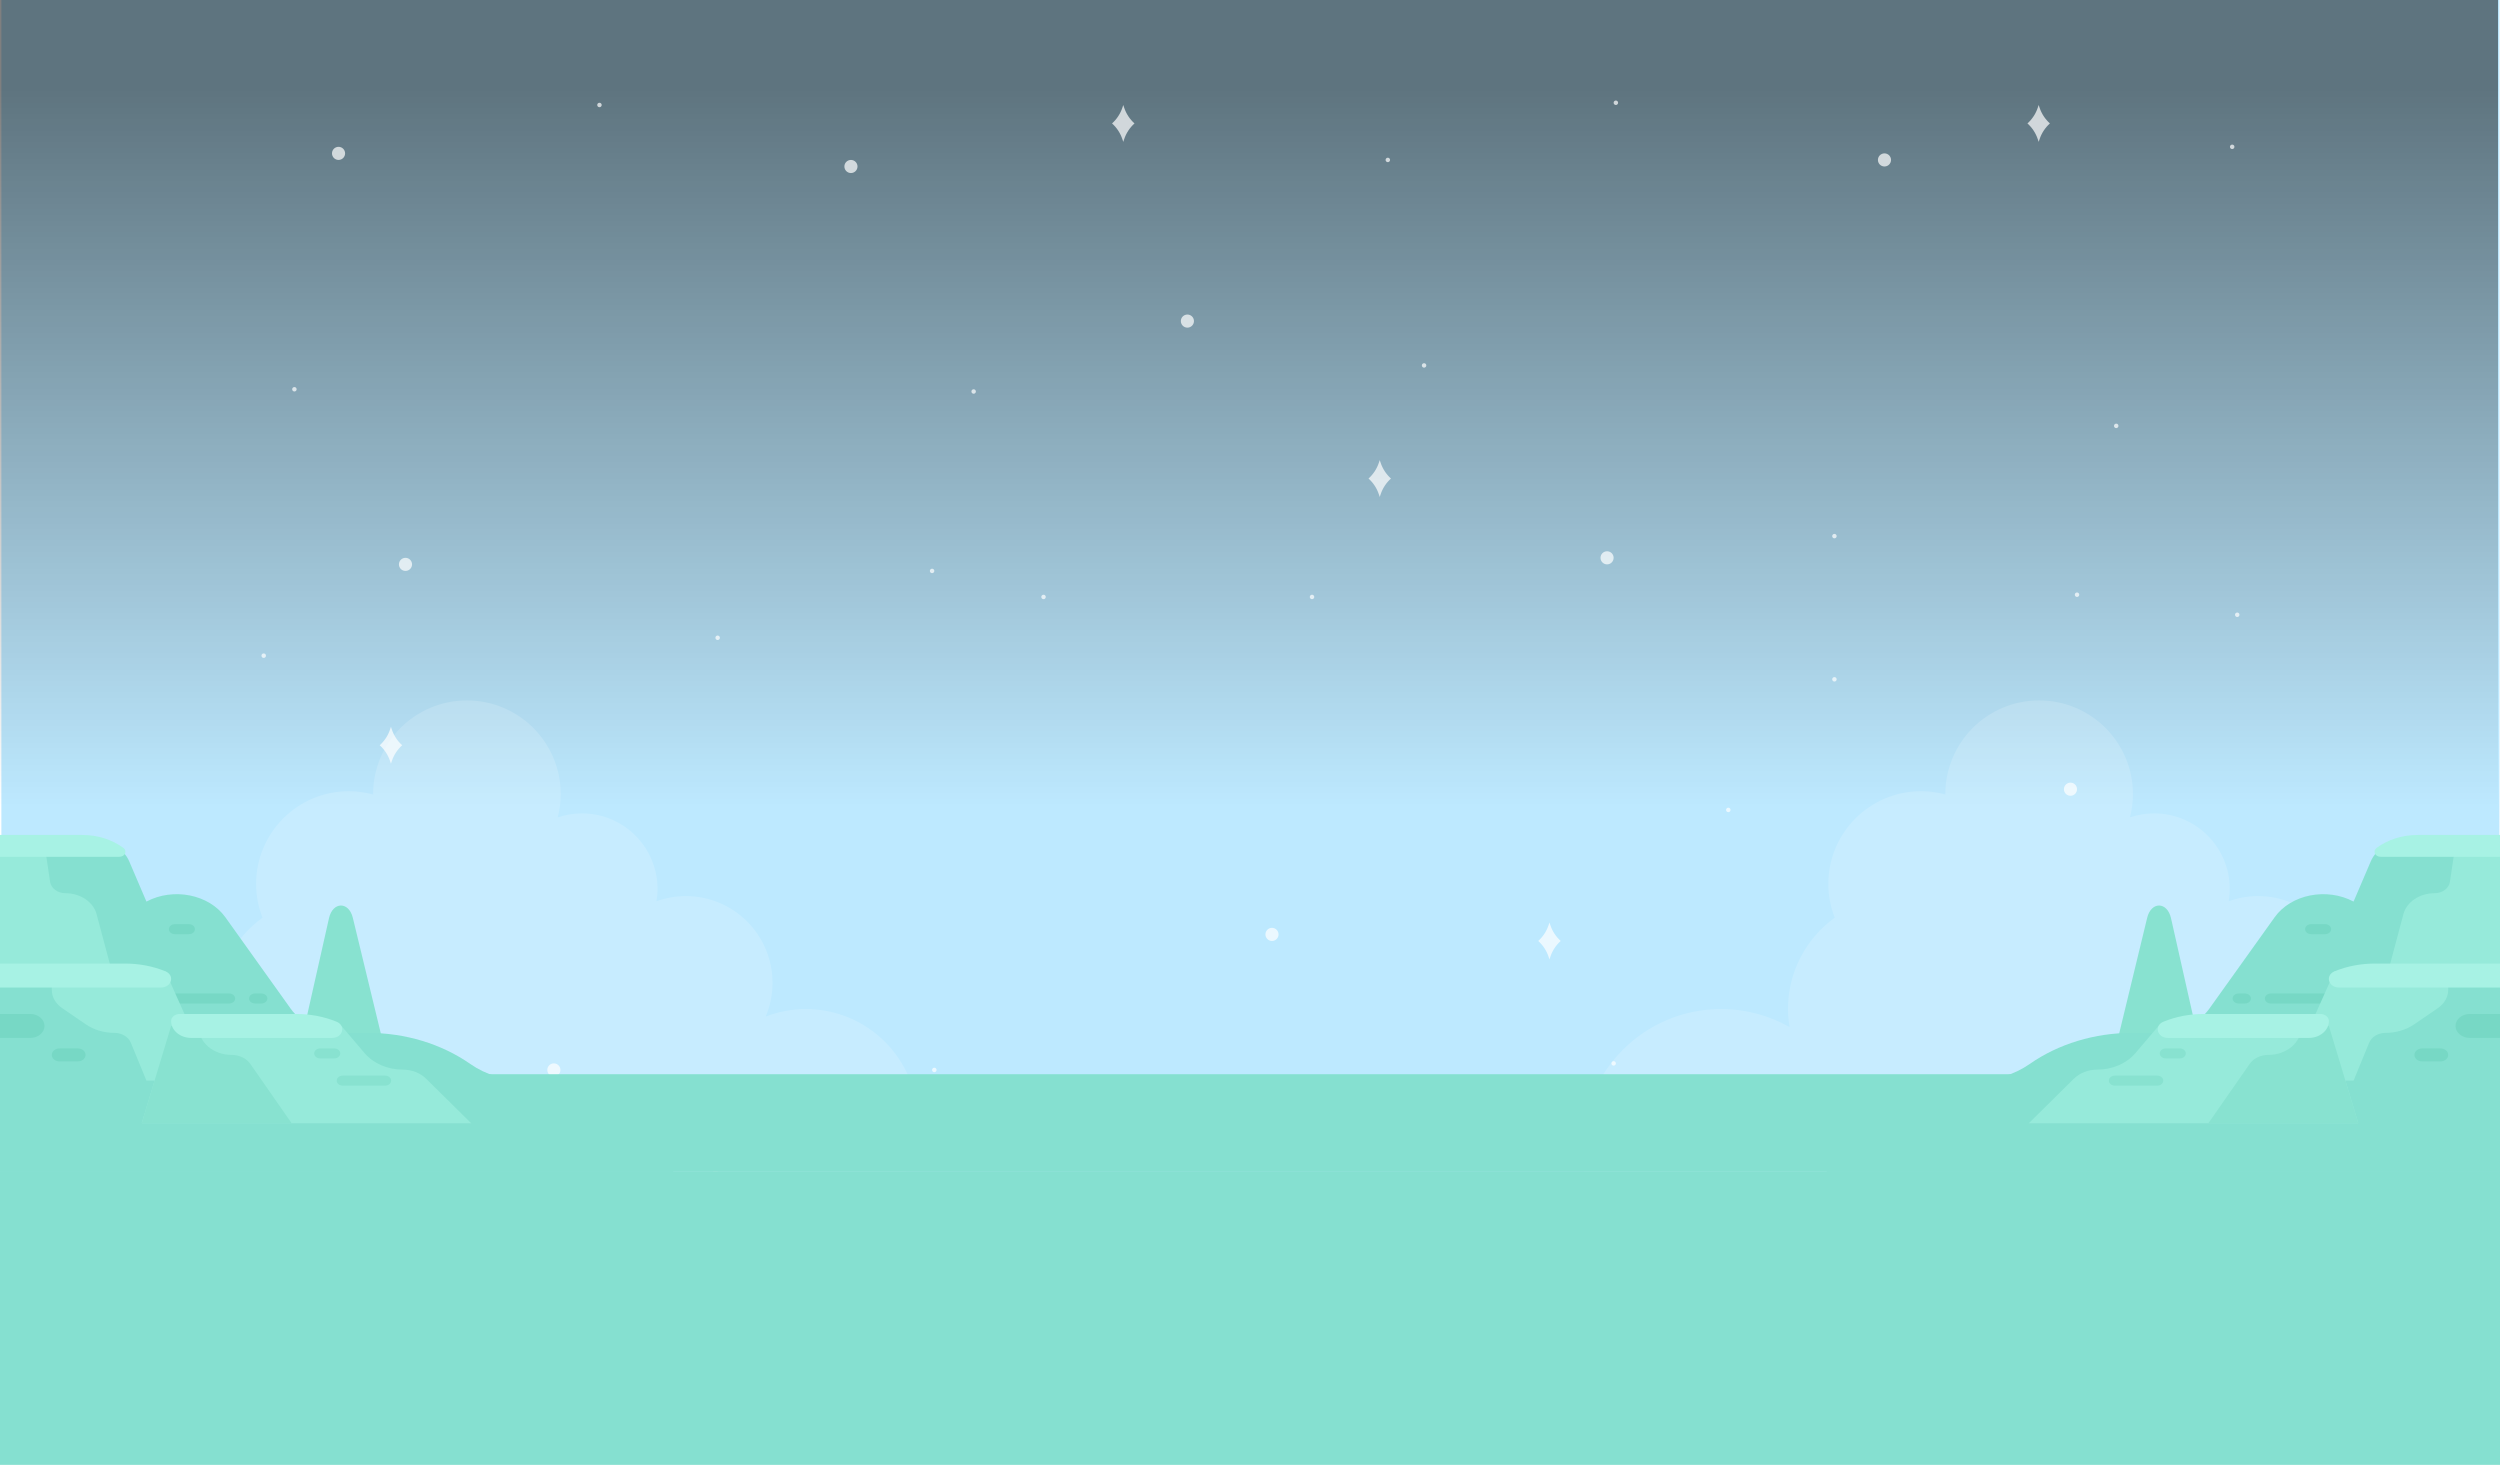<?xml version="1.0" encoding="UTF-8"?>
<svg xmlns="http://www.w3.org/2000/svg" xmlns:xlink="http://www.w3.org/1999/xlink" viewBox="0 0 1024 600">
  <defs>
    <style>
      .cls-1 {
        filter: url(#drop-shadow-7);
        opacity: .7;
      }

      .cls-2 {
        fill: url(#linear-gradient);
        mix-blend-mode: overlay;
        opacity: .5;
      }

      .cls-2, .cls-3, .cls-4, .cls-5, .cls-6, .cls-7, .cls-8, .cls-9, .cls-10 {
        stroke-width: 0px;
      }

      .cls-11 {
        isolation: isolate;
      }

      .cls-3 {
        fill: #96eada;
      }

      .cls-4 {
        fill: #85e0d0;
      }

      .cls-5 {
        fill: #77d8c5;
      }

      .cls-6 {
        fill: #88e2d0;
      }

      .cls-7 {
        opacity: .15;
      }

      .cls-7, .cls-8 {
        fill: #fff;
      }

      .cls-9 {
        fill: #a7f2e4;
      }

      .cls-10 {
        fill: #bde9ff;
      }
    </style>
    <linearGradient id="linear-gradient" x1="511.596" y1="330.587" x2="511.596" y2="37.439" gradientUnits="userSpaceOnUse">
      <stop offset="0" stop-color="#000" stop-opacity="0"/>
      <stop offset="1" stop-color="#000"/>
    </linearGradient>
    <filter id="drop-shadow-7" filterUnits="userSpaceOnUse">
      <feOffset dx="0" dy="0"/>
      <feGaussianBlur result="blur" stdDeviation="7.219"/>
      <feFlood flood-color="#fff" flood-opacity=".9"/>
      <feComposite in2="blur" operator="in"/>
      <feComposite in="SourceGraphic"/>
    </filter>
  </defs>
  <g class="cls-11">
    <g id="bg_4-2">
      <rect class="cls-10" x=".567" width="1023.192" height="596.115"/>
      <rect class="cls-2" x="0" width="1023.192" height="596.115"/>
      <path class="cls-7" d="M1012.573,483.948c4.621-7.143,7.325-15.64,7.325-24.788,0-25.325-20.529-45.857-45.857-45.857-5.795,0-11.316,1.121-16.422,3.082,1.796-4.248,2.789-8.918,2.789-13.819,0-19.624-15.906-35.53-35.528-35.53-4.221,0-8.254.775-12.011,2.125.269-1.636.443-3.304.443-5.016,0-17.112-13.873-30.984-30.984-30.984-3.469,0-6.792.595-9.908,1.646.775-3.043,1.232-6.211,1.232-9.496,0-21.22-17.201-38.421-38.421-38.421s-38.421,17.201-38.421,38.421c0,.039.005.075.005.114-3.169-.854-6.482-1.353-9.922-1.353-20.99,0-38.007,17.017-38.007,38.007,0,4.873.951,9.516,2.622,13.798-11.583,8.409-19.145,22.021-19.145,37.428,0,2.522.257,4.979.644,7.39-8.274-4.696-17.833-7.39-28.029-7.39-31.422,0-56.892,25.473-56.892,56.893,0,4.744.588,9.346,1.682,13.752h362.805Z"/>
      <path class="cls-7" d="M368.59,483.948c4.621-7.143,7.325-15.64,7.325-24.788,0-25.325-20.529-45.857-45.857-45.857-5.795,0-11.316,1.121-16.422,3.082,1.796-4.248,2.789-8.918,2.789-13.819,0-19.624-15.906-35.53-35.528-35.53-4.221,0-8.254.775-12.011,2.125.269-1.636.443-3.304.443-5.016,0-17.112-13.873-30.984-30.984-30.984-3.469,0-6.792.595-9.908,1.646.775-3.043,1.232-6.211,1.232-9.496,0-21.22-17.201-38.421-38.421-38.421s-38.421,17.201-38.421,38.421c0,.039.005.075.005.114-3.169-.854-6.482-1.353-9.922-1.353-20.99,0-38.007,17.017-38.007,38.007,0,4.873.951,9.516,2.622,13.798-11.583,8.409-19.145,22.021-19.145,37.428,0,2.522.257,4.979.644,7.39-8.274-4.696-17.833-7.39-28.029-7.39-31.422,0-56.892,25.473-56.892,56.893,0,4.744.588,9.346,1.682,13.752h362.805Z"/>
      <g class="cls-1">
        <circle class="cls-8" cx="138.669" cy="62.824" r="2.685"/>
        <circle class="cls-8" cx="226.864" cy="438.249" r="2.685"/>
        <path class="cls-8" d="M262.933,537.907c0,1.483-1.202,2.685-2.685,2.685s-2.685-1.202-2.685-2.685,1.202-2.685,2.685-2.685,2.685,1.202,2.685,2.685Z"/>
        <circle class="cls-8" cx="486.36" cy="131.518" r="2.685"/>
        <path class="cls-8" d="M850.75,323.264c0,1.483-1.202,2.685-2.685,2.685s-2.685-1.202-2.685-2.685,1.202-2.685,2.685-2.685,2.685,1.202,2.685,2.685Z"/>
        <path class="cls-8" d="M523.693,382.733c0,1.483-1.202,2.685-2.685,2.685s-2.685-1.202-2.685-2.685,1.202-2.685,2.685-2.685,2.685,1.202,2.685,2.685Z"/>
        <circle class="cls-8" cx="123.272" cy="468.427" r="2.685"/>
        <circle class="cls-8" cx="166.086" cy="231.17" r="2.685"/>
        <circle class="cls-8" cx="108.014" cy="268.566" r=".915"/>
        <path class="cls-8" d="M121.503,159.446c0,.505-.41.915-.915.915s-.915-.41-.915-.915.41-.915.915-.915.915.41.915.915Z"/>
        <path class="cls-8" d="M294.862,261.23c0,.505-.41.915-.915.915s-.915-.41-.915-.915.41-.915.915-.915.915.41.915.915Z"/>
        <path class="cls-8" d="M246.455,43.005c0,.505-.41.915-.915.915s-.915-.41-.915-.915.41-.915.915-.915.915.41.915.915Z"/>
        <path class="cls-8" d="M399.72,160.361c0,.505-.41.915-.915.915s-.915-.41-.915-.915.41-.915.915-.915.915.41.915.915Z"/>
        <path class="cls-8" d="M90.623,529.002c0,.505-.41.915-.915.915s-.915-.41-.915-.915.41-.915.915-.915.915.41.915.915Z"/>
        <path class="cls-8" d="M569.368,65.509c0,.505-.41.915-.915.915s-.915-.41-.915-.915.41-.915.915-.915.915.41.915.915Z"/>
        <path class="cls-8" d="M428.345,244.51c0,.505-.41.915-.915.915s-.915-.41-.915-.915.41-.915.915-.915.915.41.915.915Z"/>
        <path class="cls-8" d="M752.296,219.593c0,.505-.41.915-.915.915s-.915-.41-.915-.915.41-.915.915-.915.915.41.915.915Z"/>
        <path class="cls-8" d="M538.319,244.51c0,.505-.41.915-.915.915s-.915-.41-.915-.915.41-.915.915-.915.915.41.915.915Z"/>
        <path class="cls-8" d="M851.666,243.594c0,.505-.41.915-.915.915s-.915-.41-.915-.915.41-.915.915-.915.915.41.915.915Z"/>
        <path class="cls-8" d="M867.718,174.438c0,.505-.41.915-.915.915s-.915-.41-.915-.915.41-.915.915-.915.915.41.915.915Z"/>
        <path class="cls-8" d="M383.614,438.249c0,.505-.41.915-.915.915s-.915-.41-.915-.915.41-.915.915-.915.915.41.915.915Z"/>
        <path class="cls-8" d="M708.828,331.745c0,.505-.41.915-.915.915s-.915-.41-.915-.915.41-.915.915-.915.915.41.915.915Z"/>
        <path class="cls-8" d="M577.111,484.449c0,.505-.41.915-.915.915s-.915-.41-.915-.915.41-.915.915-.915.915.41.915.915Z"/>
        <path class="cls-8" d="M886.032,380.048c0,.505-.41.915-.915.915s-.915-.41-.915-.915.41-.915.915-.915.915.41.915.915Z"/>
        <path class="cls-8" d="M661.856,435.564c0,.505-.41.915-.915.915s-.915-.41-.915-.915.41-.915.915-.915.915.41.915.915Z"/>
        <path class="cls-8" d="M608.721,462.055c0,.505-.41.915-.915.915s-.915-.41-.915-.915.41-.915.915-.915.915.41.915.915Z"/>
        <path class="cls-8" d="M746.783,450.065c0,.505-.41.915-.915.915s-.915-.41-.915-.915.41-.915.915-.915.915.41.915.915Z"/>
        <path class="cls-8" d="M670.585,525.819c0,.505-.41.915-.915.915s-.915-.41-.915-.915.41-.915.915-.915.915.41.915.915Z"/>
        <path class="cls-8" d="M727.878,575.631c0,.505-.41.915-.915.915s-.915-.41-.915-.915.41-.915.915-.915.915.41.915.915Z"/>
        <path class="cls-8" d="M862.148,429.658c0,.505-.41.915-.915.915s-.915-.41-.915-.915.41-.915.915-.915.915.41.915.915Z"/>
        <path class="cls-8" d="M938.998,504.177c0,.505-.41.915-.915.915s-.915-.41-.915-.915.41-.915.915-.915.915.41.915.915Z"/>
        <path class="cls-8" d="M917.289,251.808c0,.505-.41.915-.915.915s-.915-.41-.915-.915.41-.915.915-.915.915.41.915.915Z"/>
        <path class="cls-8" d="M915.22,60.139c0,.505-.41.915-.915.915s-.915-.41-.915-.915.41-.915.915-.915.915.41.915.915Z"/>
        <path class="cls-8" d="M584.218,149.681c0,.505-.41.915-.915.915s-.915-.41-.915-.915.41-.915.915-.915.915.41.915.915Z"/>
        <path class="cls-8" d="M382.699,233.855c0,.505-.41.915-.915.915s-.915-.41-.915-.915.41-.915.915-.915.915.41.915.915Z"/>
        <path class="cls-8" d="M752.296,278.251c0,.505-.41.915-.915.915s-.915-.41-.915-.915.41-.915.915-.915.915.41.915.915Z"/>
        <path class="cls-8" d="M293.947,480.032c0,.505-.41.915-.915.915s-.915-.41-.915-.915.41-.915.915-.915.915.41.915.915Z"/>
        <path class="cls-8" d="M309.027,552.191c0,.505-.41.915-.915.915s-.915-.41-.915-.915.41-.915.915-.915.915.41.915.915Z"/>
        <path class="cls-8" d="M662.771,42.089c0,.505-.41.915-.915.915s-.915-.41-.915-.915.41-.915.915-.915.915.41.915.915Z"/>
        <path class="cls-8" d="M200.332,501.695c0,.505-.41.915-.915.915s-.915-.41-.915-.915.41-.915.915-.915.915.41.915.915Z"/>
        <path class="cls-8" d="M363.777,486.031c0,.505-.41.915-.915.915s-.915-.41-.915-.915.41-.915.915-.915.915.41.915.915Z"/>
        <circle class="cls-8" cx="658.256" cy="228.485" r="2.685"/>
        <circle class="cls-8" cx="348.545" cy="68.194" r="2.685"/>
        <circle class="cls-8" cx="811.292" cy="538.206" r="2.685"/>
        <circle class="cls-8" cx="771.881" cy="65.509" r="2.685"/>
        <path class="cls-8" d="M160.496,298.794l-.364-1.093-.363,1.093c-.827,2.485-2.287,4.713-4.235,6.463h0c1.948,1.751,3.408,3.978,4.235,6.463l.363,1.093.364-1.093c.827-2.485,2.286-4.713,4.234-6.463h0c-1.948-1.751-3.407-3.978-4.234-6.463Z"/>
        <path class="cls-8" d="M750.829,496.147l-.363-1.093-.364,1.093c-.827,2.485-2.286,4.713-4.234,6.463v0h0c1.948,1.751,3.407,3.978,4.234,6.463l.364,1.093.363-1.093c.827-2.485,2.287-4.713,4.235-6.463h0c-1.948-1.751-3.408-3.978-4.235-6.463Z"/>
        <path class="cls-8" d="M460.456,44.097l-.363-1.093-.364,1.093c-.827,2.485-2.286,4.713-4.234,6.463h0c1.948,1.751,3.407,3.978,4.234,6.463l.364,1.093.363-1.093c.827-2.485,2.287-4.713,4.235-6.463h0c-1.948-1.751-3.408-3.978-4.235-6.463Z"/>
        <path class="cls-8" d="M89.156,400.574l-.363-1.093-.364,1.093c-.827,2.485-2.286,4.713-4.234,6.463h0c1.948,1.751,3.407,3.978,4.234,6.463l.364,1.093.363-1.093c.827-2.485,2.287-4.713,4.234-6.463h0c-1.948-1.751-3.407-3.978-4.234-6.463Z"/>
        <path class="cls-8" d="M835.406,44.097l-.364-1.093-.363,1.093c-.827,2.485-2.287,4.713-4.235,6.463h0c1.948,1.751,3.408,3.978,4.235,6.463l.363,1.093.364-1.093c.827-2.485,2.286-4.713,4.234-6.463h0c-1.948-1.751-3.407-3.978-4.234-6.463Z"/>
        <path class="cls-8" d="M932.933,394.067l-.364-1.093-.364,1.093c-.827,2.485-2.286,4.713-4.234,6.463h0c1.948,1.751,3.407,3.978,4.234,6.463l.364,1.093.364-1.093c.827-2.485,2.286-4.713,4.234-6.463h0c-1.948-1.751-3.407-3.978-4.234-6.463Z"/>
        <path class="cls-8" d="M635.025,378.955l-.364-1.093-.364,1.093c-.827,2.485-2.286,4.713-4.234,6.463h0c1.948,1.751,3.407,3.978,4.234,6.463l.364,1.093.364-1.093c.827-2.485,2.286-4.713,4.234-6.463h0c-1.948-1.751-3.407-3.978-4.234-6.463Z"/>
        <path class="cls-8" d="M565.509,189.547l-.364-1.093-.364,1.093c-.827,2.485-2.286,4.712-4.234,6.463h0c1.948,1.751,3.407,3.978,4.234,6.463l.364,1.093.364-1.093c.827-2.485,2.286-4.713,4.234-6.463h0c-1.948-1.751-3.407-3.978-4.234-6.463Z"/>
      </g>
      <rect class="cls-4" y="440" width="1024" height="40"/>
      <g>
        <path class="cls-6" d="M159.86,439.313l-15.341-63.375c-1.645-6.794-8.224-6.687-9.766.159l-14.234,63.216h39.341Z"/>
        <path class="cls-4" d="M257.712,460.174c-10.208-11.067-25.954-17.546-42.641-17.546h0c-8.189,0-16.119-2.409-22.407-6.806h0c-11.788-8.243-26.651-12.758-42-12.758h-10.748c-8.542,0-16.456-3.76-20.847-9.903l-26.77-37.46c-6.703-9.379-21.312-12.278-32.318-6.413h0l-7.087-16.552c-2.128-4.969-7.747-8.284-14.044-8.284H0s0,135.547,0,135.547h276s-18.288-19.826-18.288-19.826Z"/>
        <path class="cls-5" d="M93.878,406.935h-23.448c-1.349,0-2.443.917-2.443,2.049h0c0,1.131,1.094,2.049,2.443,2.049h23.448c1.349,0,2.443-.917,2.443-2.049h0c0-1.131-1.094-2.049-2.443-2.049Z"/>
        <path class="cls-5" d="M107.071,406.935h-2.611c-1.349,0-2.443.917-2.443,2.049h0c0,1.131,1.094,2.049,2.443,2.049h2.611c1.349,0,2.443-.917,2.443-2.049h0c0-1.131-1.094-2.049-2.443-2.049Z"/>
        <path class="cls-3" d="M18.324,346.468l2.198,14.752c.395,2.65,3.081,4.638,6.266,4.638h0c6.13,0,11.44,3.567,12.776,8.583l6.697,25.146H0v-53.12h18.324Z"/>
        <path class="cls-5" d="M71.615,382.635h5.779c1.349,0,2.443-.917,2.443-2.049h0c0-1.131-1.094-2.049-2.443-2.049h-5.779c-1.349,0-2.443.917-2.443,2.049h0c0,1.131,1.094,2.049,2.443,2.049Z"/>
        <path class="cls-9" d="M0,350.937h48.907c2.282,0,3.349-2.369,1.637-3.634h0c-4.626-3.417-10.58-5.303-16.745-5.303H0s0,8.937,0,8.937Z"/>
        <path class="cls-3" d="M67.732,397.834l20.043,44.794h-27.796s-6.387-15.53-6.387-15.53c-.993-2.414-3.703-4.033-6.748-4.033h0c-4.277,0-8.423-1.241-11.733-3.513l-9.681-6.643c-2.67-1.833-4.219-4.573-4.219-7.466v-7.609h46.52Z"/>
        <path class="cls-9" d="M0,394.682h51.364c5.67,0,11.266,1.078,16.368,3.152h0c3.995,1.624,2.615,6.66-1.825,6.66H0v-9.812Z"/>
        <path class="cls-5" d="M24.382,434.748h7.496c1.75,0,3.17-1.19,3.17-2.657h0c0-1.468-1.419-2.657-3.17-2.657h-7.496c-1.75,0-3.17,1.19-3.17,2.657h0c0,1.468,1.419,2.657,3.17,2.657Z"/>
        <path class="cls-5" d="M0,425.139h12.37c3.233,0,5.854-2.197,5.854-4.908h0c0-2.71-2.621-4.908-5.854-4.908H0s0,9.815,0,9.815Z"/>
        <path class="cls-3" d="M70.095,420.231l-12.066,39.865h134.987s-18.485-18.259-18.485-18.259c-2.391-2.362-5.899-3.723-9.594-3.723h0c-6.179,0-11.977-2.502-15.567-6.718l-9.507-11.163-69.769-.002Z"/>
        <path class="cls-6" d="M58.029,460.096l12.066-39.865,11.341.002v.575c0,6.231,6.025,11.283,13.458,11.283h0c3.141,0,6.047,1.398,7.631,3.673l16.948,24.333h-61.443Z"/>
        <path class="cls-9" d="M73.563,415.327h47.896c5.67,0,11.266,1.078,16.368,3.152h0c3.995,1.624,2.615,6.66-1.825,6.66h-57.672c-4.548,0-8.235-3.091-8.235-6.904h0c0-1.606,1.553-2.908,3.468-2.908Z"/>
        <path class="cls-6" d="M131.136,433.531h5.779c1.349,0,2.443-.917,2.443-2.049h0c0-1.131-1.094-2.049-2.443-2.049h-5.779c-1.349,0-2.443.917-2.443,2.049h0c0,1.131,1.094,2.049,2.443,2.049Z"/>
        <path class="cls-6" d="M140.367,444.677h17.402c1.349,0,2.443-.917,2.443-2.049h0c0-1.131-1.094-2.049-2.443-2.049h-17.402c-1.349,0-2.443.917-2.443,2.049h0c0,1.131,1.094,2.049,2.443,2.049Z"/>
      </g>
      <g>
        <path class="cls-6" d="M864.14,439.313l15.341-63.375c1.645-6.794,8.224-6.687,9.766.159l14.234,63.216h-39.341Z"/>
        <path class="cls-4" d="M766.288,460.174c10.208-11.067,25.954-17.546,42.641-17.546h0c8.189,0,16.119-2.409,22.407-6.806h0c11.788-8.243,26.651-12.758,42-12.758h10.748c8.542,0,16.456-3.76,20.847-9.903l26.77-37.46c6.703-9.379,21.312-12.278,32.318-6.413h0l7.087-16.552c2.128-4.969,7.747-8.284,14.044-8.284h38.849v135.547s-276,0-276,0l18.288-19.826Z"/>
        <path class="cls-5" d="M930.122,406.935h23.448c1.349,0,2.443.917,2.443,2.049h0c0,1.131-1.094,2.049-2.443,2.049h-23.448c-1.349,0-2.443-.917-2.443-2.049h0c0-1.131,1.094-2.049,2.443-2.049Z"/>
        <path class="cls-5" d="M916.929,406.935h2.611c1.349,0,2.443.917,2.443,2.049h0c0,1.131-1.094,2.049-2.443,2.049h-2.611c-1.349,0-2.443-.917-2.443-2.049h0c0-1.131,1.094-2.049,2.443-2.049Z"/>
        <path class="cls-3" d="M1005.676,346.468l-2.198,14.752c-.395,2.65-3.081,4.638-6.266,4.638h0c-6.13,0-11.44,3.567-12.776,8.583l-6.697,25.146h46.26s0-53.12,0-53.12h-18.324Z"/>
        <path class="cls-5" d="M952.385,382.635h-5.779c-1.349,0-2.443-.917-2.443-2.049h0c0-1.131,1.094-2.049,2.443-2.049h5.779c1.349,0,2.443.917,2.443,2.049h0c0,1.131-1.094,2.049-2.443,2.049Z"/>
        <path class="cls-9" d="M1024,350.937h-48.907c-2.282,0-3.349-2.369-1.637-3.634h0c4.626-3.417,10.58-5.303,16.745-5.303h33.799v8.937Z"/>
        <path class="cls-3" d="M956.268,397.834l-20.043,44.794h27.796s6.387-15.53,6.387-15.53c.993-2.414,3.703-4.033,6.748-4.033h0c4.277,0,8.423-1.241,11.733-3.513l9.681-6.643c2.67-1.833,4.219-4.573,4.219-7.466v-7.609h-46.52Z"/>
        <path class="cls-9" d="M1024,394.682h-51.364c-5.67,0-11.266,1.078-16.368,3.152h0c-3.995,1.624-2.615,6.66,1.825,6.66h65.907s0-9.812,0-9.812Z"/>
        <path class="cls-5" d="M999.618,434.748h-7.496c-1.75,0-3.17-1.19-3.17-2.657h0c0-1.468,1.419-2.657,3.17-2.657h7.496c1.75,0,3.17,1.19,3.17,2.657h0c0,1.468-1.419,2.657-3.17,2.657Z"/>
        <path class="cls-5" d="M1024,425.139h-12.37c-3.233,0-5.854-2.197-5.854-4.908h0c0-2.71,2.621-4.908,5.854-4.908h12.37v9.815Z"/>
        <path class="cls-3" d="M953.905,420.231l12.066,39.865h-134.987s18.485-18.259,18.485-18.259c2.391-2.362,5.899-3.723,9.594-3.723h0c6.179,0,11.977-2.502,15.567-6.718l9.507-11.163,69.769-.002Z"/>
        <path class="cls-6" d="M965.971,460.096l-12.066-39.865-11.341.002v.575c0,6.231-6.025,11.283-13.458,11.283h0c-3.141,0-6.047,1.398-7.631,3.673l-16.948,24.333h61.443Z"/>
        <path class="cls-9" d="M950.437,415.327h-47.896c-5.67,0-11.266,1.078-16.368,3.152h0c-3.995,1.624-2.615,6.66,1.825,6.66h57.672c4.548,0,8.235-3.091,8.235-6.904h0c0-1.606-1.553-2.908-3.468-2.908Z"/>
        <path class="cls-6" d="M892.864,433.531h-5.779c-1.349,0-2.443-.917-2.443-2.049h0c0-1.131,1.094-2.049,2.443-2.049h5.779c1.349,0,2.443.917,2.443,2.049h0c0,1.131-1.094,2.049-2.443,2.049Z"/>
        <path class="cls-6" d="M883.633,444.677h-17.402c-1.349,0-2.443-.917-2.443-2.049h0c0-1.131,1.094-2.049,2.443-2.049h17.402c1.349,0,2.443.917,2.443,2.049h0c0,1.131-1.094,2.049-2.443,2.049Z"/>
      </g>
      <rect class="cls-4" y="480" width="1024" height="120"/>
    </g>
  </g>
</svg>